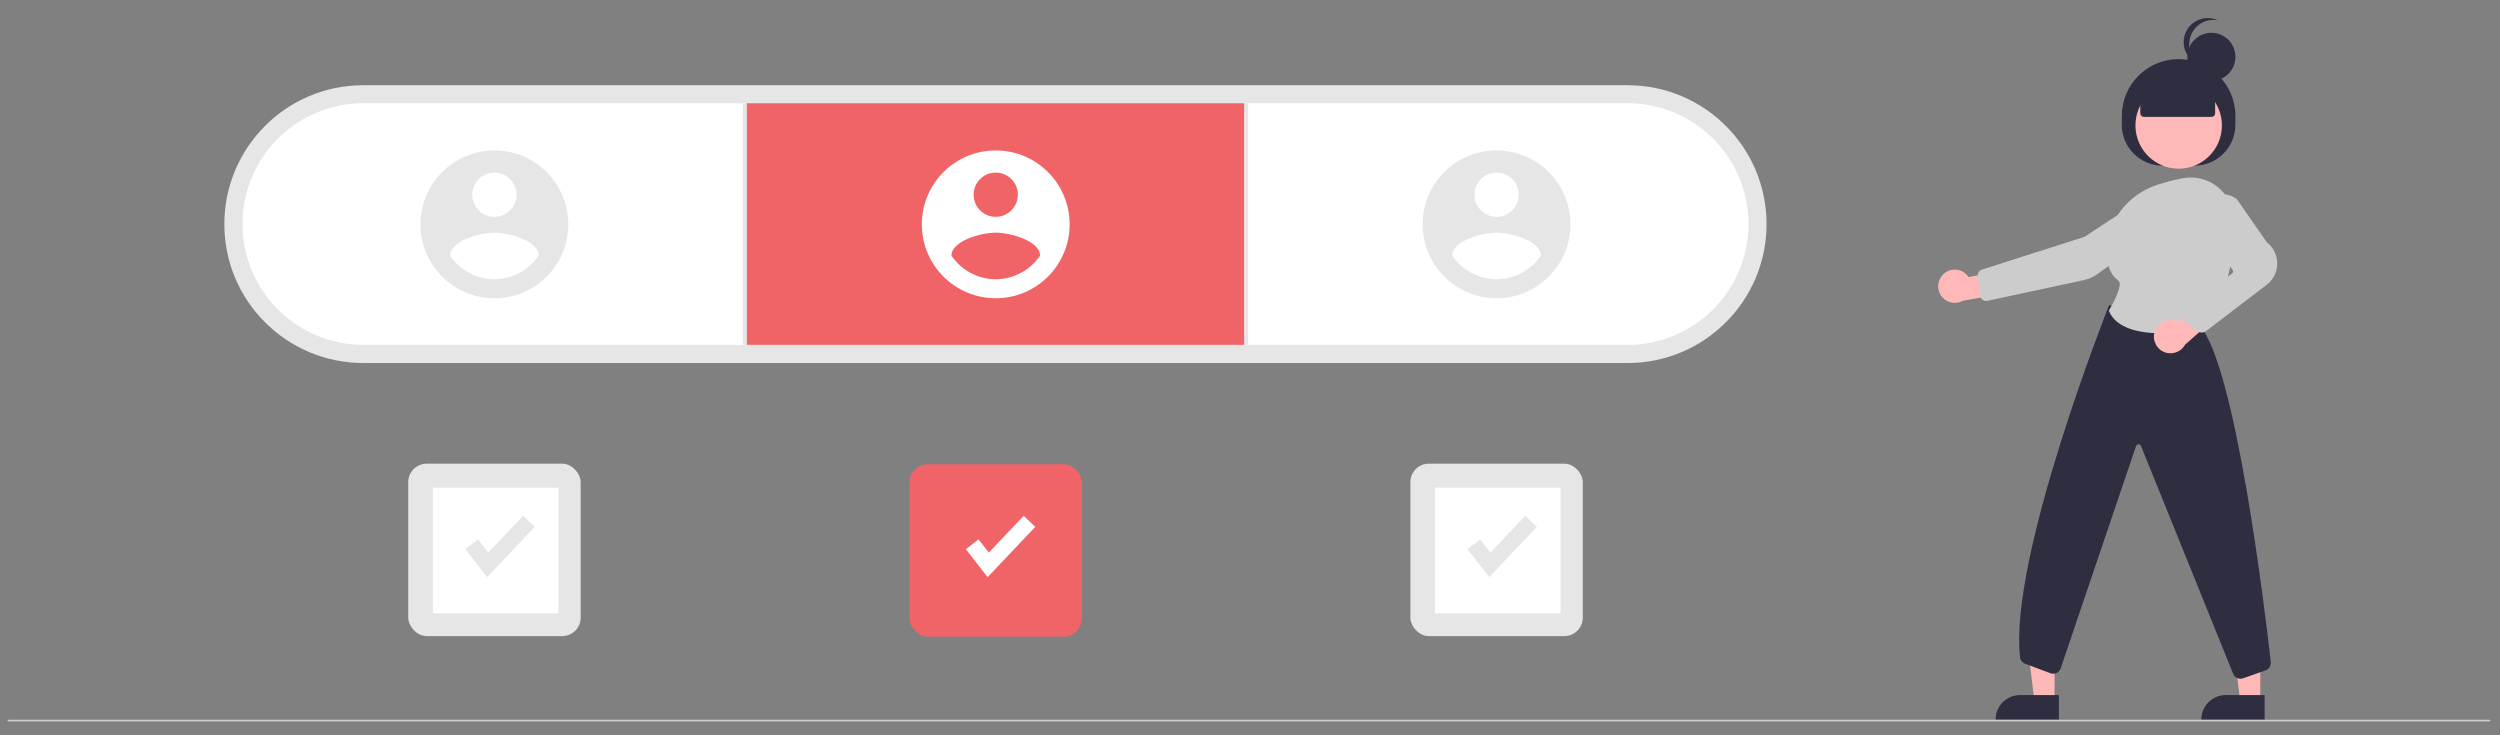 <?xml version="1.0" encoding="UTF-8"?>
<svg id="projects_page_helper_image" data-name="projects page helper image" xmlns="http://www.w3.org/2000/svg" viewBox="0 0 340 100">
  <rect x="0" y="0" width="340" height="100" fill="#808080" stroke="none"/>
  <defs>
    <style>
      .cls-1 {
        fill: #2f2e41;
      }

      .cls-1, .cls-2, .cls-3, .cls-4, .cls-5, .cls-6 {
        stroke-width: 0px;
      }

      .cls-2 {
        fill: #ccc;
      }

      .cls-3 {
        fill: #fff;
      }

      .cls-4 {
        fill: #ffb8b8;
      }

      .cls-5 {
        fill: #f06467;
      }

      .cls-6 {
        fill: #e6e6e6;
      }
    </style>
  </defs>
  <g id="_340_wide_100_high" data-name="340 wide 100 high">
    <path id="ground" class="cls-2" d="m338.39,98.12H1.33c-.18,0-.33-.06-.33-.12s.15-.12.33-.12h337.05c.18,0,.33.06.33.12s-.15.12-.33.12Z"/>
    <g id="subscriptions">
      <g>
        <path id="Path_204-44" data-name="Path 204-44" class="cls-6" d="m49.41,49.37c-10.43,0-18.9-8.45-18.9-18.88,0-10.43,8.45-18.9,18.88-18.9h171.97c10.43,0,18.89,8.46,18.89,18.89s-8.46,18.89-18.89,18.89H49.41Z"/>
        <path id="Path_205-45" data-name="Path 205-45" class="cls-3" d="m49.41,14.04c-9.07,0-16.43,7.36-16.43,16.43s7.36,16.43,16.43,16.43h171.95c9.07,0,16.43-7.36,16.43-16.43s-7.36-16.43-16.43-16.43H49.41Z"/>
        <rect id="Rectangle_15" data-name="Rectangle 15" class="cls-6" x="101.02" y="14.04" width=".55" height="32.86"/>
        <rect id="Rectangle_17" data-name="Rectangle 17" class="cls-6" x="169.2" y="14.04" width=".55" height="32.86"/>
        <rect id="Rectangle_7" data-name="Rectangle 7" class="cls-5" x="101.57" y="14.04" width="67.63" height="32.86"/>
        <path id="Path_198-46" data-name="Path 198-46" class="cls-3" d="m135.42,20.46c-5.55,0-10.05,4.5-10.05,10.05s4.5,10.05,10.05,10.05,10.05-4.5,10.05-10.05-4.5-10.05-10.05-10.05h0Zm0,3.01c1.66,0,3.01,1.35,3.01,3.01s-1.35,3.01-3.01,3.01c-1.66,0-3.01-1.35-3.01-3.01,0-1.66,1.35-3.01,3.01-3.01h0Zm0,14.51c-2.42-.01-4.67-1.22-6.03-3.22.05-2.01,4.02-3.12,6.03-3.12s5.98,1.11,6.03,3.12c-1.36,2-3.61,3.2-6.03,3.22Z"/>
        <path id="Path_200-47" data-name="Path 200-47" class="cls-6" d="m67.24,20.46c-5.55,0-10.05,4.5-10.05,10.05s4.5,10.05,10.05,10.05,10.05-4.5,10.05-10.05-4.5-10.05-10.05-10.05h0Zm0,3.01c1.66,0,3.01,1.35,3.01,3.01,0,1.66-1.35,3.01-3.01,3.01-1.66,0-3.01-1.35-3.01-3.01s1.35-3.01,3.01-3.01h0Zm0,14.51c-2.42-.01-4.67-1.22-6.03-3.22.05-2.01,4.02-3.12,6.03-3.12s5.98,1.11,6.03,3.12c-1.36,2-3.61,3.2-6.03,3.22Z"/>
        <path id="Path_242-48" data-name="Path 242-48" class="cls-6" d="m203.53,20.46c-5.55,0-10.05,4.5-10.05,10.05s4.5,10.05,10.05,10.05,10.05-4.5,10.05-10.05-4.5-10.05-10.05-10.05h0Zm0,3.01c1.66,0,3.01,1.35,3.01,3.01,0,1.66-1.35,3.01-3.01,3.01-1.66,0-3.01-1.35-3.01-3.01s1.35-3.01,3.01-3.01h0Zm0,14.51c-2.42-.01-4.67-1.22-6.03-3.22.05-2.01,4.02-3.12,6.03-3.12s5.98,1.11,6.03,3.12c-1.36,2-3.61,3.2-6.03,3.22Z"/>
        <rect id="Rectangle_9" data-name="Rectangle 9" class="cls-5" x="123.69" y="63.14" width="23.45" height="23.45" rx="2.51" ry="2.51"/>
        <rect id="Rectangle_12" data-name="Rectangle 12" class="cls-6" x="191.81" y="63.06" width="23.45" height="23.45" rx="2.51" ry="2.51"/>
        <rect id="Rectangle_13" data-name="Rectangle 13" class="cls-3" x="195.16" y="66.32" width="17.08" height="17.08"/>
        <path id="Path_202-49" data-name="Path 202-49" class="cls-3" d="m134.32,78.5l-2.96-3.81,1.72-1.34,1.4,1.8,4.74-5,1.58,1.5-6.49,6.85Z"/>
        <path id="Path_203-50" data-name="Path 203-50" class="cls-6" d="m202.54,78.5l-2.96-3.81,1.72-1.34,1.4,1.8,4.74-5,1.58,1.5-6.49,6.85Z"/>
        <rect id="Rectangle_18" data-name="Rectangle 18" class="cls-6" x="55.52" y="63.06" width="23.45" height="23.45" rx="2.51" ry="2.51"/>
        <rect id="Rectangle_19" data-name="Rectangle 19" class="cls-3" x="58.87" y="66.32" width="17.08" height="17.08"/>
        <path id="Path_243-51" data-name="Path 243-51" class="cls-6" d="m66.25,78.5l-2.96-3.81,1.72-1.34,1.4,1.8,4.74-5,1.58,1.5-6.49,6.85Z"/>
      </g>
      <g id="Group_15" data-name="Group 15">
        <path id="Path_257-52" data-name="Path 257-52" class="cls-4" d="m307.4,95.31h-2.74l-1.3-10.56h4.04v10.56Z"/>
        <path id="Path_258-53" data-name="Path 258-53" class="cls-1" d="m302.71,94.53h5.28v3.32h-8.61c0-1.84,1.49-3.32,3.32-3.32Z"/>
        <path id="Path_259-54" data-name="Path 259-54" class="cls-4" d="m279.42,95.31h-2.74l-1.3-10.56h4.04v10.56Z"/>
        <path id="Path_260-55" data-name="Path 260-55" class="cls-1" d="m274.73,94.53h5.28v3.32h-8.61c0-1.84,1.49-3.32,3.32-3.32h0Z"/>
        <path id="Path_261-56" data-name="Path 261-56" class="cls-1" d="m288.57,16.96v-1.2c0-4.27,3.46-7.72,7.72-7.72h0c4.27,0,7.72,3.46,7.72,7.72v1.2c0,3.08-2.49,5.57-5.57,5.57h-4.31c-3.08,0-5.57-2.49-5.57-5.57h0Z"/>
        <circle id="Ellipse_36" data-name="Ellipse 36" class="cls-4" cx="296.3" cy="17.06" r="5.88"/>
        <path id="Path_263-57" data-name="Path 263-57" class="cls-4" d="m264.3,37.28c.9-.85,2.32-.81,3.18.09.09.1.17.2.25.31l5.04-.95,1.33,2.92-7.14,1.25c-1.09.61-2.46.23-3.08-.86-.51-.91-.34-2.05.43-2.76Z"/>
        <path id="Path_264-58" data-name="Path 264-58" class="cls-2" d="m291.71,26.65l.07.1-8.27,5.45-13.95,4.46c-.38.12-.62.5-.58.9l.3,2.62c.05.46.47.79.93.74.03,0,.05,0,.08-.01l13.13-2.82c.64-.14,1.24-.4,1.77-.78l9.29-6.61c1.07-.77,1.33-2.26.56-3.33-.75-1.05-2.19-1.32-3.26-.61l-.07-.1Z"/>
        <path id="Path_265-59" data-name="Path 265-59" class="cls-1" d="m304.71,92.31c-.43,0-.82-.25-.99-.65l-12.55-31.02c-.08-.18-.29-.27-.47-.19-.1.04-.17.12-.2.22l-10.24,30.2c-.18.57-.78.89-1.35.71-.02,0-.04-.01-.06-.02l-3.43-1.29c-.38-.14-.65-.48-.69-.89-1.55-13.46,11.93-47.43,12.06-47.78l.04-.09,12.28,2.72.03.03c4.9,5.35,8.93,39.06,9.69,45.77.06.5-.24.97-.71,1.14l-3.03,1.07c-.11.04-.24.06-.36.06h0Z"/>
        <path id="Path_266-60" data-name="Path 266-60" class="cls-2" d="m294.13,45.34c-2.98,0-6.29-.59-7.31-3.04l-.02-.06.03-.05c.81-1.32,1.87-3.58,1.3-4-1.13-.83-1.68-2.21-1.63-4.08.11-4.06,2.87-7.67,6.89-8.98h0c1.12-.36,2.26-.65,3.42-.88,1.7-.34,3.47.09,4.82,1.19,1.37,1.11,2.16,2.76,2.18,4.52.04,4.34-.63,10.39-4.05,14.54-.16.19-.38.32-.63.37-1.65.3-3.32.45-4.99.47Z"/>
        <path id="Path_267-61" data-name="Path 267-61" class="cls-4" d="m293.02,45.18c.34-1.21,1.58-1.92,2.8-1.6.12.03.23.08.35.13l3.83-3.48,2.66,1.79-5.48,4.85c-.51.92-1.58,1.37-2.59,1.1-1.2-.33-1.9-1.57-1.58-2.76,0,0,0-.01,0-.02Z"/>
        <path id="Path_268-62" data-name="Path 268-62" class="cls-2" d="m299.39,45.22c-.25,0-.49-.09-.68-.24l-1.51-1.23c-.46-.38-.53-1.06-.15-1.52.05-.06.11-.12.18-.17l6.33-4.86c.16-.12.19-.34.07-.5l-3.91-5.17c-.94-1.24-.85-2.97.21-4.1h0c1.12-1.21,2.98-1.36,4.28-.34l.02.03,4.08,5.85c1.58,1.24,1.86,3.53.62,5.11-.2.26-.44.49-.7.68l-8.2,6.26c-.19.14-.41.21-.64.21h0Z"/>
        <path id="Path_269-63" data-name="Path 269-63" class="cls-1" d="m291.08,15.41v-2.92l5.21-2.28,4.97,2.28v2.92c0,.26-.21.48-.48.48h-9.22c-.26,0-.48-.21-.48-.48h0Z"/>
        <circle id="Ellipse_30" data-name="Ellipse 30" class="cls-1" cx="300.75" cy="7.73" r="3.27"/>
        <path id="Path_185-64" data-name="Path 185-64" class="cls-1" d="m297.74,5.98c0-1.8,1.46-3.27,3.26-3.27.22,0,.43.02.64.06-1.63-.77-3.58-.07-4.35,1.56-.77,1.63-.07,3.58,1.56,4.35.24.11.49.2.75.25-1.14-.54-1.88-1.69-1.88-2.95h0Z"/>
      </g>
    </g>
  </g>
</svg>